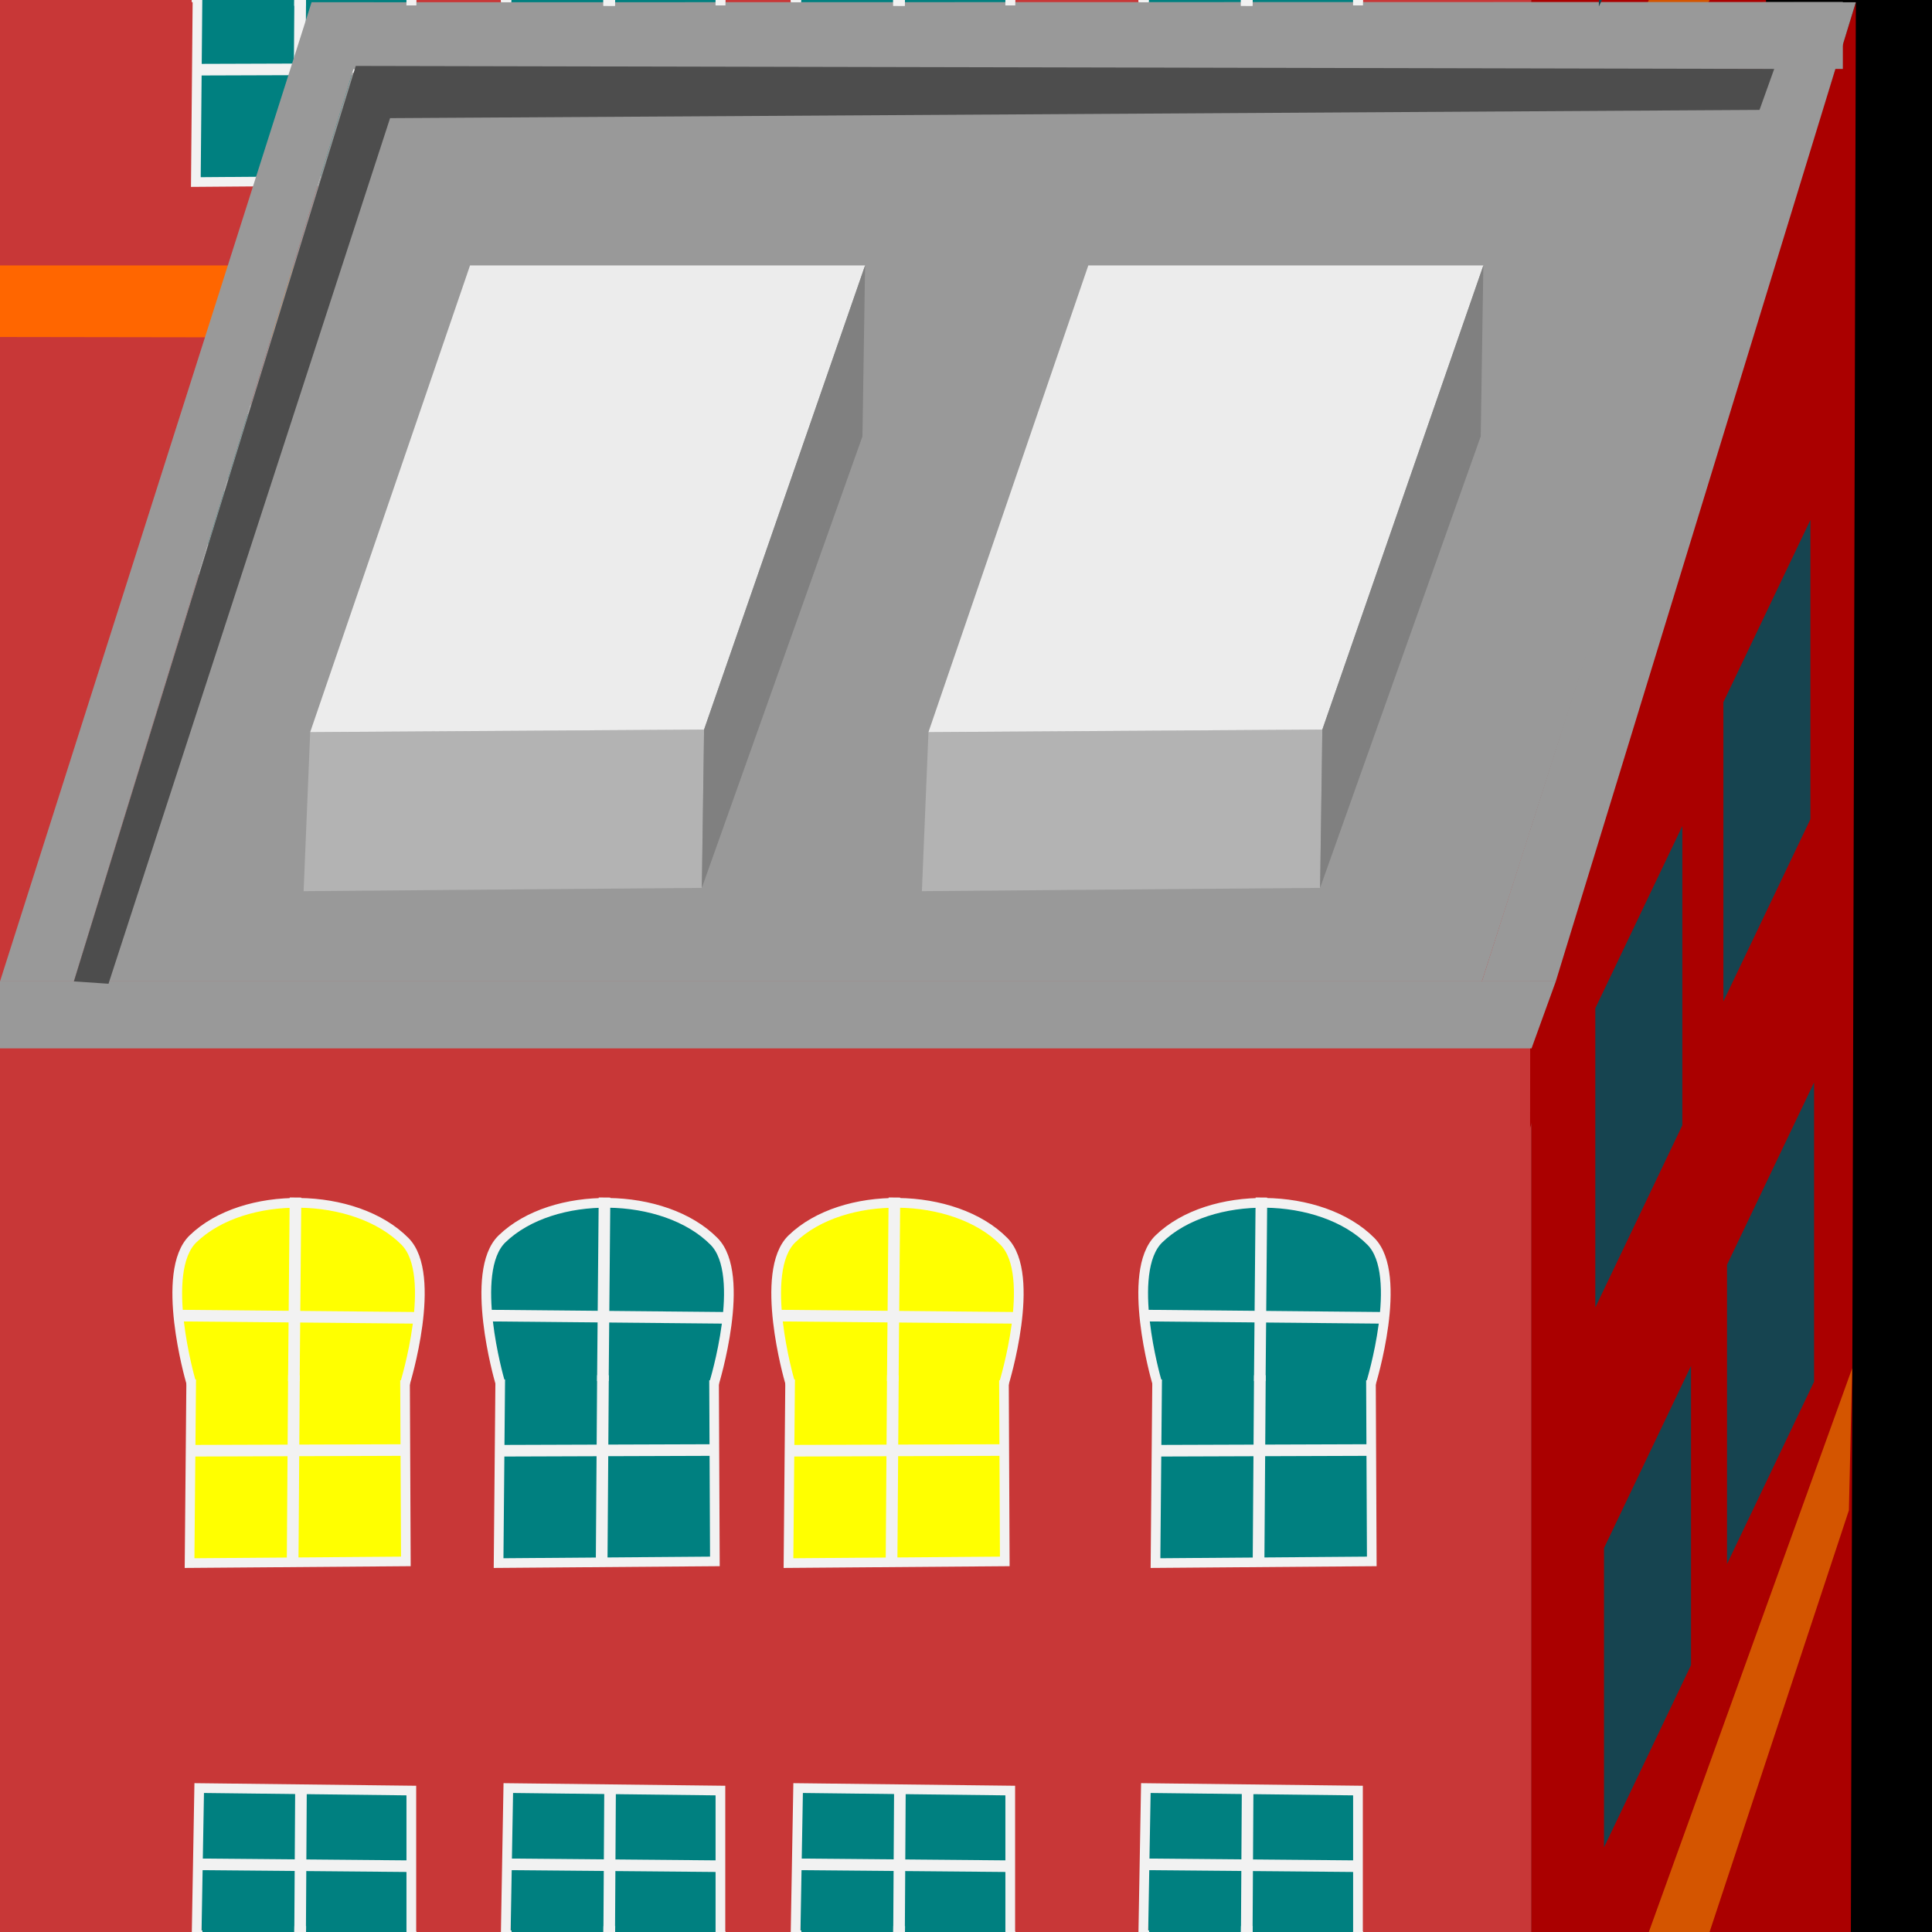 <?xml version="1.0" encoding="UTF-8" standalone="no"?>
<!-- Created with Inkscape (http://www.inkscape.org/) -->

<svg
   width="100"
   height="100"
   viewBox="0 0 26.458 26.458"
   version="1.1"
   id="svg1"
   inkscape:version="1.4 (86a8ad7, 2024-10-11)"
   sodipodi:docname="cittaFitta.svg"
   xmlns:inkscape="http://www.inkscape.org/namespaces/inkscape"
   xmlns:sodipodi="http://sodipodi.sourceforge.net/DTD/sodipodi-0.dtd"
   xmlns:xlink="http://www.w3.org/1999/xlink"
   xmlns="http://www.w3.org/2000/svg"
   xmlns:svg="http://www.w3.org/2000/svg">
  <sodipodi:namedview
     id="namedview1"
     pagecolor="#505050"
     bordercolor="#ffffff"
     borderopacity="1"
     inkscape:showpageshadow="0"
     inkscape:pageopacity="0"
     inkscape:pagecheckerboard="1"
     inkscape:deskcolor="#505050"
     inkscape:document-units="px"
     showgrid="true"
     inkscape:zoom="1.91"
     inkscape:cx="-30.366492"
     inkscape:cy="6.0209424"
     inkscape:window-width="1920"
     inkscape:window-height="1017"
     inkscape:window-x="-8"
     inkscape:window-y="-8"
     inkscape:window-maximized="1"
     inkscape:current-layer="g157">
    <inkscape:grid
       id="grid3"
       units="px"
       originx="0"
       originy="0"
       spacingx="13.229"
       spacingy="13.229"
       empcolor="#0099e5"
       empopacity="0.302"
       color="#0099e5"
       opacity="0.149"
       empspacing="5"
       enabled="true"
       visible="true" />
  </sodipodi:namedview>
  <defs
     id="defs1" />
  <g
     inkscape:label="Livello2"
     inkscape:groupmode="layer"
     id="layer1"
     style="display:inline">
    <rect
       style="fill:#000000;stroke-width:0.107;stroke-linecap:square"
       id="rect1"
       width="26.458"
       height="26.458"
       x="0"
       y="0" />
    <path
       id="rect2"
       style="fill:#c83737;stroke-width:0.107;stroke-linecap:square"
       d="M 0,14.357 H 20.974 V 26.458 H 0 Z"
       sodipodi:nodetypes="ccccc" />
    <path
       style="fill:#aa0000;stroke:none;stroke-width:1.323;stroke-linecap:square;stroke-dasharray:none"
       d="m 25.415,0.031 -0.068,26.427 -4.374,1.3e-5 4e-6,-12.101 z"
       id="path4"
       sodipodi:nodetypes="ccccc" />
    <path
       style="fill:#c83737;fill-opacity:1;stroke:none;stroke-width:1.323;stroke-linecap:square;stroke-dasharray:none"
       d="M 20.954,15.446 0,15.378 V 0 l 20.974,1.83e-5 z"
       id="path8"
       sodipodi:nodetypes="ccccc" />
    <path
       style="fill:#aa0000;fill-opacity:1;stroke:none;stroke-width:1.323;stroke-linecap:square;stroke-dasharray:none"
       d="M 24.185,0 24.119,5.21 20.954,15.446 20.974,1.83e-5 Z"
       id="path6"
       sodipodi:nodetypes="ccccc" />
    <g
       id="g9-7"
       style="display:inline"
       transform="translate(0.085,-6.805)">
      <g
         id="g2"
         transform="translate(0,-12.083)">
        <rect
           style="fill:#008080;fill-opacity:1;stroke:none;stroke-width:1.384;stroke-linecap:square;stroke-dasharray:none"
           id="rect9-1"
           width="2.828"
           height="1.96"
           x="2.761"
           y="24.498" />
        <path
           style="fill:#008080;fill-opacity:1;stroke:#f2f2f2;stroke-width:0.159;stroke-linecap:square;stroke-dasharray:none"
           d="m 4.11,26.458 v 0 l 0.011,-1.831"
           id="path11-3"
           sodipodi:nodetypes="ccc" />
        <path
           style="fill:#008080;fill-opacity:1;stroke:#f2f2f2;stroke-width:0.159;stroke-linecap:square;stroke-dasharray:none"
           d="m 2.802,25.532 2.722,0.024"
           id="path12-2"
           sodipodi:nodetypes="cc" />
        <path
           style="fill:none;fill-opacity:1;stroke:#f2f2f2;stroke-width:0.133;stroke-linecap:square;stroke-dasharray:none"
           d="m 2.694,26.42 0.034,-1.933 2.905,0.034 v 1.944"
           id="path13-2" />
      </g>
      <g
         id="g1"
         transform="translate(0,14.35)">
        <rect
           style="fill:#008080;fill-opacity:1;stroke:none;stroke-width:1.366;stroke-linecap:square;stroke-dasharray:none"
           id="rect8-6"
           width="2.861"
           height="2.446"
           x="2.727"
           y="8.1650002e-09" />
        <path
           style="fill:#008080;fill-opacity:1;stroke:#f2f2f2;stroke-width:0.16;stroke-linecap:square;stroke-dasharray:none"
           d="M 4.111,4.2183596e-4 4.094,2.402"
           id="path9-4"
           sodipodi:nodetypes="cc" />
        <path
           style="fill:#008080;fill-opacity:1;stroke:#f2f2f2;stroke-width:0.159;stroke-linecap:square;stroke-dasharray:none"
           d="m 2.804,0.954 2.705,-0.009"
           id="path10-2"
           sodipodi:nodetypes="cc" />
        <path
           style="display:inline;fill:none;fill-opacity:1;stroke:#f2f2f2;stroke-width:0.132;stroke-linecap:square;stroke-dasharray:none"
           d="M 2.704,0.044 2.682,2.493 5.644,2.47 5.633,0.056"
           id="path14-1" />
      </g>
    </g>
    <use
       x="0"
       y="0"
       xlink:href="#g9-7"
       id="use6"
       transform="translate(3.969)" />
    <use
       x="0"
       y="0"
       xlink:href="#use6"
       id="use7"
       transform="translate(3.969)" />
    <use
       x="0"
       y="0"
       xlink:href="#use7"
       id="use8"
       transform="translate(5.027)" />
    <g
       id="g9"
       style="display:inline">
      <rect
         style="fill:#008080;fill-opacity:1;stroke:none;stroke-width:1.366;stroke-linecap:square;stroke-dasharray:none"
         id="rect8"
         width="2.861"
         height="2.446"
         x="2.727"
         y="8.1650002e-09" />
      <rect
         style="fill:#008080;fill-opacity:1;stroke:none;stroke-width:1.384;stroke-linecap:square;stroke-dasharray:none"
         id="rect9"
         width="2.828"
         height="1.96"
         x="2.761"
         y="24.498" />
      <path
         style="fill:#008080;fill-opacity:1;stroke:#f2f2f2;stroke-width:0.16;stroke-linecap:square;stroke-dasharray:none"
         d="M 4.111,4.2183596e-4 4.094,2.402"
         id="path9"
         sodipodi:nodetypes="cc" />
      <path
         style="fill:#008080;fill-opacity:1;stroke:#f2f2f2;stroke-width:0.159;stroke-linecap:square;stroke-dasharray:none"
         d="m 2.804,0.954 2.705,-0.009"
         id="path10"
         sodipodi:nodetypes="cc" />
      <path
         style="fill:#008080;fill-opacity:1;stroke:#f2f2f2;stroke-width:0.159;stroke-linecap:square;stroke-dasharray:none"
         d="m 4.11,26.458 v 0 l 0.011,-1.831"
         id="path11"
         sodipodi:nodetypes="ccc" />
      <path
         style="fill:#008080;fill-opacity:1;stroke:#f2f2f2;stroke-width:0.159;stroke-linecap:square;stroke-dasharray:none"
         d="m 2.802,25.532 2.722,0.024"
         id="path12"
         sodipodi:nodetypes="cc" />
      <path
         style="fill:none;fill-opacity:1;stroke:#f2f2f2;stroke-width:0.133;stroke-linecap:square;stroke-dasharray:none"
         d="m 2.694,26.42 0.034,-1.933 2.905,0.034 v 1.944"
         id="path13" />
      <path
         style="display:inline;fill:none;fill-opacity:1;stroke:#f2f2f2;stroke-width:0.132;stroke-linecap:square;stroke-dasharray:none"
         d="M 2.704,0.044 2.682,2.493 5.644,2.47 5.633,0.056"
         id="path14" />
    </g>
    <path
       style="fill:#d45500;stroke:none;stroke-width:0.947;stroke-linecap:square;stroke-dasharray:none"
       d="M 20.99,3.635 22.58,9.15e-6 23.413,0 20.968,4.647 Z"
       id="path16"
       sodipodi:nodetypes="ccccc" />
    <path
       style="fill:#d45500;stroke:none;stroke-width:0.947;stroke-linecap:square;stroke-dasharray:none"
       d="m 22.58,26.458 2.785,-7.72 -0.045,1.945 -1.908,5.775 z"
       id="path16-1"
       sodipodi:nodetypes="ccccc" />
    <path
       style="fill:#ff6600;stroke:none;stroke-width:0.947;stroke-linecap:square"
       d="M 20.99,3.635 H 0 v 0.98 l 20.968,0.032 z"
       id="path2"
       sodipodi:nodetypes="ccccc" />
    <use
       x="0"
       y="0"
       xlink:href="#g9"
       id="use3"
       transform="translate(4.233)" />
    <use
       x="0"
       y="0"
       xlink:href="#use3"
       id="use4"
       transform="translate(3.969)" />
    <use
       x="0"
       y="0"
       xlink:href="#use4"
       id="use5"
       transform="translate(4.762)" />
    <g
       id="g8"
       style="display:inline;stroke:none;stroke-width:1;stroke-dasharray:none"
       transform="translate(0,-8.308)">
      <path
         id="rect3"
         style="fill:#999999;stroke:none;stroke-width:1;stroke-linecap:square;stroke-dasharray:none"
         d="m 0,21.748 h 21.306 l -0.332,0.917 H 0 Z"
         sodipodi:nodetypes="ccccc" />
      <path
         id="rect3-8"
         style="fill:#999999;stroke:none;stroke-width:1;stroke-linecap:square;stroke-dasharray:none"
         d="m 4.267,8.339 20.97,-0.004 v 0.917 l -20.97,0.004 z"
         sodipodi:nodetypes="ccccc" />
      <path
         style="fill:#999999;stroke:none;stroke-width:1;stroke-linecap:square;stroke-dasharray:none"
         d="M 4.267,8.339 0,21.748 H 1.012 L 5.121,8.339 Z"
         id="path3"
         sodipodi:nodetypes="ccccc" />
      <path
         style="fill:#999999;stroke:none;stroke-width:1;stroke-linecap:square;stroke-dasharray:none"
         d="M 24.562,8.339 20.294,21.748 h 1.012 L 25.415,8.339 Z"
         id="path3-5"
         sodipodi:nodetypes="ccccc" />
      <path
         style="fill:#999999;fill-opacity:1;stroke:none;stroke-width:1;stroke-linecap:square;stroke-dasharray:none"
         d="M 4.825,9.306 24.297,9.252 20.294,21.748 H 1.012 Z"
         id="path7"
         sodipodi:nodetypes="ccccc" />
      <path
         style="display:inline;fill:#4d4d4d;stroke:none;stroke-width:0.947;stroke-linecap:square"
         d="m 1.012,21.748 v 0 L 4.872,9.211 24.297,9.252 24.096,9.813 5.342,9.926 1.486,21.78 Z"
         id="path1"
         sodipodi:nodetypes="cccccccc" />
    </g>
    <g
       id="g9-7-1"
       style="display:inline"
       transform="translate(-0.086,4.563)">
      <g
         id="g2-7"
         transform="translate(0,-12.083)">
        <path
           id="rect9-1-1"
           style="fill:#008080;stroke-width:1.384;stroke-linecap:square"
           d="m 2.761,24.498 c 0.666,-0.666 2.161,-0.666 2.828,0 0.462,0.462 0,1.96 0,1.96 H 2.761 c 0,0 -0.462,-1.498 0,-1.96 z"
           sodipodi:nodetypes="ssccs" />
        <path
           style="fill:#008080;fill-opacity:1;stroke:#f2f2f2;stroke-width:0.159;stroke-linecap:square;stroke-dasharray:none"
           d="m 4.11,26.458 v 0 l 0.022,-2.459"
           id="path11-3-1"
           sodipodi:nodetypes="ccc" />
        <path
           style="fill:#008080;fill-opacity:1;stroke:#f2f2f2;stroke-width:0.159;stroke-linecap:square;stroke-dasharray:none"
           d="m 2.574,25.537 3.198,0.03"
           id="path12-2-5"
           sodipodi:nodetypes="cc" />
        <path
           style="fill:none;fill-opacity:1;stroke:#f2f2f2;stroke-width:0.133;stroke-linecap:square;stroke-dasharray:none"
           d="m 2.694,26.42 c 0,0 -0.428,-1.484 0.034,-1.933 0.695,-0.675 2.224,-0.655 2.905,0.034 0.456,0.461 0,1.944 0,1.944"
           id="path13-2-2"
           sodipodi:nodetypes="cssc" />
      </g>
      <g
         id="g3"
         transform="translate(0,14.35)">
        <rect
           style="fill:#008080;fill-opacity:1;stroke:none;stroke-width:1.366;stroke-linecap:square;stroke-dasharray:none"
           id="rect8-6-7"
           width="2.861"
           height="2.446"
           x="2.727"
           y="8.1650002e-09" />
        <path
           style="fill:#008080;fill-opacity:1;stroke:#f2f2f2;stroke-width:0.16;stroke-linecap:square;stroke-dasharray:none"
           d="M 4.111,4.2183596e-4 4.094,2.402"
           id="path9-4-6"
           sodipodi:nodetypes="cc" />
        <path
           style="fill:#008080;fill-opacity:1;stroke:#f2f2f2;stroke-width:0.159;stroke-linecap:square;stroke-dasharray:none"
           d="m 2.804,0.954 2.705,-0.009"
           id="path10-2-1"
           sodipodi:nodetypes="cc" />
        <path
           style="display:inline;fill:none;fill-opacity:1;stroke:#f2f2f2;stroke-width:0.132;stroke-linecap:square;stroke-dasharray:none"
           d="M 2.704,0.044 2.682,2.493 5.644,2.47 5.633,0.056"
           id="path14-1-4" />
      </g>
    </g>
    <use
       x="0"
       y="0"
       xlink:href="#g9-7-1"
       id="use45"
       transform="translate(4.233)" />
    <use
       x="0"
       y="0"
       xlink:href="#use45"
       id="use46"
       transform="translate(4.233)" />
    <use
       x="0"
       y="0"
       xlink:href="#use46"
       id="use47"
       transform="translate(4.762)" />
    <g
       id="g49">
      <path
         style="fill:#b3b3b3;stroke:none;stroke-width:0.947;stroke-linecap:square"
         d="m 4.248,10.026 5.394,-0.036 -0.03,2.169 -5.454,0.045 z"
         id="path47" />
      <path
         style="fill:#ececec;stroke:none;stroke-width:0.947;stroke-linecap:square"
         d="M 4.248,10.026 6.437,3.635 H 11.847 L 9.642,9.991 Z"
         id="path48" />
      <path
         style="fill:#808080;stroke:none;stroke-width:0.947;stroke-linecap:square"
         d="m 9.611,12.16 2.2,-6.184 0.036,-2.34 -2.205,6.355 z"
         id="path49"
         sodipodi:nodetypes="ccccc" />
    </g>
    <use
       x="0"
       y="0"
       xlink:href="#g49"
       id="use49"
       transform="translate(8.467)" />
    <path
       style="display:inline;fill:#164450;fill-opacity:1;stroke:none;stroke-width:0.259;stroke-linecap:square"
       d="m 21.792,14.742 v 4.098 l 1.192,-2.496 v -4.098 z"
       id="path5-2-8" />
    <path
       style="display:inline;fill:#164450;fill-opacity:1;stroke:none;stroke-width:0.259;stroke-linecap:square"
       d="m 22.133,20.84 v 4.098 l 1.192,-2.496 v -4.098 z"
       id="path5-9" />
    <path
       style="display:inline;fill:#164450;fill-opacity:1;stroke:none;stroke-width:0.259;stroke-linecap:square"
       d="m 23.818,16.182 v 4.098 l 1.192,-2.496 v -4.098 z"
       id="path5-8-2" />
    <path
       style="display:inline;fill:#164450;fill-opacity:1;stroke:none;stroke-width:0.259;stroke-linecap:square"
       d="m 23.598,9.313 v 4.098 l 1.192,-2.496 V 6.817 Z"
       id="path5-8-7-7" />
  </g>
  <g
     inkscape:label="Livello1"
     inkscape:groupmode="layer"
     id="g44"
     style="display:inline">
    <rect
       style="fill:#000000;stroke-width:0.107;stroke-linecap:square"
       id="rect10"
       width="26.458"
       height="26.458"
       x="0"
       y="0" />
    <path
       id="path15"
       style="fill:#c83737;stroke-width:0.107;stroke-linecap:square"
       d="m 0,22.665 h 20.974 v 3.793 H 0 Z"
       sodipodi:nodetypes="ccccc" />
    <path
       style="fill:#aa0000;stroke:none;stroke-width:1.323;stroke-linecap:square;stroke-dasharray:none"
       d="m 25.237,8.335 0.11,18.123 -4.374,1.3e-5 4e-6,-3.793 z"
       id="path17"
       sodipodi:nodetypes="ccccc" />
    <path
       style="fill:#c83737;fill-opacity:1;stroke:none;stroke-width:1.323;stroke-linecap:square;stroke-dasharray:none"
       d="M 20.954,15.446 0,15.378 V 0 l 20.974,1.83e-5 z"
       id="path18"
       sodipodi:nodetypes="ccccc" />
    <path
       style="fill:#aa0000;fill-opacity:1;stroke:none;stroke-width:1.323;stroke-linecap:square;stroke-dasharray:none"
       d="M 25.348,5e-6 25.32,5.146 20.954,15.446 20.974,1.83e-5 Z"
       id="path19"
       sodipodi:nodetypes="ccccc" />
    <g
       id="g26"
       style="display:inline"
       transform="translate(0.085,-6.805)">
      <g
         id="g22"
         transform="translate(0,-12.083)">
        <rect
           style="fill:#008080;fill-opacity:1;stroke:none;stroke-width:1.384;stroke-linecap:square;stroke-dasharray:none"
           id="rect19"
           width="2.828"
           height="1.96"
           x="2.761"
           y="24.498" />
        <path
           style="fill:#008080;fill-opacity:1;stroke:#f2f2f2;stroke-width:0.159;stroke-linecap:square;stroke-dasharray:none"
           d="m 4.11,26.458 v 0 l 0.011,-1.831"
           id="path20"
           sodipodi:nodetypes="ccc" />
        <path
           style="fill:#008080;fill-opacity:1;stroke:#f2f2f2;stroke-width:0.159;stroke-linecap:square;stroke-dasharray:none"
           d="m 2.802,25.532 2.722,0.024"
           id="path21"
           sodipodi:nodetypes="cc" />
        <path
           style="fill:none;fill-opacity:1;stroke:#f2f2f2;stroke-width:0.133;stroke-linecap:square;stroke-dasharray:none"
           d="m 2.694,26.42 0.034,-1.933 2.905,0.034 v 1.944"
           id="path22" />
      </g>
      <g
         id="g25"
         transform="translate(0,14.35)">
        <rect
           style="fill:#008080;fill-opacity:1;stroke:none;stroke-width:1.366;stroke-linecap:square;stroke-dasharray:none"
           id="rect22"
           width="2.861"
           height="2.446"
           x="2.727"
           y="8.1650002e-09" />
        <path
           style="fill:#008080;fill-opacity:1;stroke:#f2f2f2;stroke-width:0.16;stroke-linecap:square;stroke-dasharray:none"
           d="M 4.111,4.2183596e-4 4.094,2.402"
           id="path23"
           sodipodi:nodetypes="cc" />
        <path
           style="fill:#008080;fill-opacity:1;stroke:#f2f2f2;stroke-width:0.159;stroke-linecap:square;stroke-dasharray:none"
           d="m 2.804,0.954 2.705,-0.009"
           id="path24"
           sodipodi:nodetypes="cc" />
        <path
           style="display:inline;fill:none;fill-opacity:1;stroke:#f2f2f2;stroke-width:0.132;stroke-linecap:square;stroke-dasharray:none"
           d="M 2.704,0.044 2.682,2.493 5.644,2.47 5.633,0.056"
           id="path25" />
      </g>
    </g>
    <use
       x="0"
       y="0"
       xlink:href="#g9-7"
       id="use26"
       transform="translate(3.969)" />
    <use
       x="0"
       y="0"
       xlink:href="#use6"
       id="use27"
       transform="translate(3.969)" />
    <path
       style="display:inline;fill:#164450;fill-opacity:1;stroke:none;stroke-width:0.259;stroke-linecap:square"
       d="M 21.778,6.259 V 10.356 L 22.97,7.86 V 3.763 Z"
       id="path5-2" />
    <use
       x="0"
       y="0"
       xlink:href="#use7"
       id="use28"
       transform="translate(5.027)" />
    <g
       id="g33"
       style="display:inline;stroke:none;stroke-width:1;stroke-dasharray:none">
      <path
         id="path28"
         style="fill:#999999;stroke:none;stroke-width:1;stroke-linecap:square;stroke-dasharray:none"
         d="m 0,21.748 h 21.306 l -0.332,0.917 H 0 Z"
         sodipodi:nodetypes="ccccc" />
      <path
         id="path29"
         style="fill:#999999;stroke:none;stroke-width:1;stroke-linecap:square;stroke-dasharray:none"
         d="m 4.267,8.339 20.97,-0.004 v 0.917 l -20.97,0.004 z"
         sodipodi:nodetypes="ccccc" />
      <path
         style="fill:#999999;stroke:none;stroke-width:1;stroke-linecap:square;stroke-dasharray:none"
         d="M 4.267,8.339 0,21.748 H 1.012 L 5.121,8.339 Z"
         id="path30"
         sodipodi:nodetypes="ccccc" />
      <path
         style="fill:#999999;stroke:none;stroke-width:1;stroke-linecap:square;stroke-dasharray:none"
         d="M 24.562,8.339 20.294,21.748 h 1.012 L 25.415,8.339 Z"
         id="path31"
         sodipodi:nodetypes="ccccc" />
      <path
         style="fill:#676c53;fill-opacity:1;stroke:none;stroke-width:1;stroke-linecap:square;stroke-dasharray:none"
         d="M 4.825,9.306 24.297,9.252 20.294,21.748 H 1.012 Z"
         id="path32"
         sodipodi:nodetypes="ccccc" />
      <path
         style="display:inline;fill:#4d4d4d;stroke:none;stroke-width:0.947;stroke-linecap:square"
         d="m 1.012,21.748 v 0 L 4.872,9.211 24.297,9.252 24.096,9.813 5.342,9.926 1.486,21.78 Z"
         id="path33"
         sodipodi:nodetypes="cccccccc" />
    </g>
    <g
       id="g39"
       style="display:inline">
      <rect
         style="fill:#008080;fill-opacity:1;stroke:none;stroke-width:1.366;stroke-linecap:square;stroke-dasharray:none"
         id="rect33"
         width="2.861"
         height="2.446"
         x="2.727"
         y="8.1650002e-09" />
      <rect
         style="fill:#008080;fill-opacity:1;stroke:none;stroke-width:1.384;stroke-linecap:square;stroke-dasharray:none"
         id="rect34"
         width="2.828"
         height="1.96"
         x="2.761"
         y="24.498" />
      <path
         style="fill:#008080;fill-opacity:1;stroke:#f2f2f2;stroke-width:0.16;stroke-linecap:square;stroke-dasharray:none"
         d="M 4.111,4.2183596e-4 4.094,2.402"
         id="path34"
         sodipodi:nodetypes="cc" />
      <path
         style="fill:#008080;fill-opacity:1;stroke:#f2f2f2;stroke-width:0.159;stroke-linecap:square;stroke-dasharray:none"
         d="m 2.804,0.954 2.705,-0.009"
         id="path35"
         sodipodi:nodetypes="cc" />
      <path
         style="fill:#008080;fill-opacity:1;stroke:#f2f2f2;stroke-width:0.159;stroke-linecap:square;stroke-dasharray:none"
         d="m 4.11,26.458 v 0 l 0.011,-1.831"
         id="path36"
         sodipodi:nodetypes="ccc" />
      <path
         style="fill:#008080;fill-opacity:1;stroke:#f2f2f2;stroke-width:0.159;stroke-linecap:square;stroke-dasharray:none"
         d="m 2.802,25.532 2.722,0.024"
         id="path37"
         sodipodi:nodetypes="cc" />
      <path
         style="fill:none;fill-opacity:1;stroke:#f2f2f2;stroke-width:0.133;stroke-linecap:square;stroke-dasharray:none"
         d="m 2.694,26.42 0.034,-1.933 2.905,0.034 v 1.944"
         id="path38" />
      <path
         style="display:inline;fill:none;fill-opacity:1;stroke:#f2f2f2;stroke-width:0.132;stroke-linecap:square;stroke-dasharray:none"
         d="M 2.704,0.044 2.682,2.493 5.644,2.47 5.633,0.056"
         id="path39" />
    </g>
    <path
       style="fill:#d45500;stroke:none;stroke-width:0.947;stroke-linecap:square;stroke-dasharray:none"
       d="M 20.99,3.635 22.58,9.15e-6 23.413,0 20.968,4.647 Z"
       id="path40"
       sodipodi:nodetypes="ccccc" />
    <path
       style="fill:#d45500;stroke:none;stroke-width:0.947;stroke-linecap:square;stroke-dasharray:none"
       d="m 22.58,26.458 2.722,-7.56 0.012,1.915 -1.901,5.644 z"
       id="path41"
       sodipodi:nodetypes="ccccc" />
    <path
       style="fill:#ff6600;stroke:none;stroke-width:0.947;stroke-linecap:square"
       d="M 20.99,3.635 H 0 v 0.98 l 20.968,0.032 z"
       id="path42"
       sodipodi:nodetypes="ccccc" />
    <use
       x="0"
       y="0"
       xlink:href="#g9"
       id="use42"
       transform="translate(4.233)" />
    <use
       x="0"
       y="0"
       xlink:href="#use3"
       id="use43"
       transform="translate(3.969)" />
    <use
       x="0"
       y="0"
       xlink:href="#use4"
       id="use44"
       transform="translate(4.762)" />
    <path
       style="fill:#164450;fill-opacity:1;stroke:none;stroke-width:0.259;stroke-linecap:square"
       d="m 21.896,22.448 v 4.098 l 1.192,-2.496 V 19.952 Z"
       id="path5" />
    <path
       style="display:inline;fill:#164450;fill-opacity:1;stroke:none;stroke-width:0.259;stroke-linecap:square"
       d="m 23.651,17.043 v 4.098 l 1.192,-2.496 v -4.098 z"
       id="path5-8" />
    <path
       style="display:inline;fill:#164450;fill-opacity:1;stroke:none;stroke-width:0.259;stroke-linecap:square"
       d="m 23.463,2.828 v 4.098 l 1.192,-2.496 v -4.098 z"
       id="path5-8-7" />
  </g>
  <g
     inkscape:label="Livello3"
     inkscape:groupmode="layer"
     id="g113"
     style="display:inline">
    <rect
       style="fill:#000000;stroke-width:0.107;stroke-linecap:square"
       id="rect72"
       width="26.458"
       height="26.458"
       x="0"
       y="0" />
    <path
       id="path72"
       style="fill:#c83737;stroke-width:0.107;stroke-linecap:square"
       d="M 0.027,17.482 H 21.001 l -0.027,8.976 H 0 Z"
       sodipodi:nodetypes="ccccc" />
    <path
       style="fill:#aa0000;stroke:none;stroke-width:1.323;stroke-linecap:square;stroke-dasharray:none"
       d="m 25.388,10.834 -0.04,15.624 -4.374,1.3e-5 0.027,-8.976 2.136,-7.186 z"
       id="path73"
       sodipodi:nodetypes="cccccc" />
    <path
       style="fill:#c83737;fill-opacity:1;stroke:none;stroke-width:1.323;stroke-linecap:square;stroke-dasharray:none"
       d="M 23.222,10.319 2.074,10.777 2.223,7.718 23.078,7.194 Z"
       id="path74"
       sodipodi:nodetypes="ccccc" />
    <path
       style="fill:#aa0000;fill-opacity:1;stroke:none;stroke-width:1.323;stroke-linecap:square;stroke-dasharray:none"
       d="m 25.348,5e-6 0.04,10.834 -2.344,-0.06 0.034,-3.58 L 22.996,8.5e-6 Z"
       id="path75"
       sodipodi:nodetypes="cccccc" />
    <g
       id="g82"
       style="display:none"
       transform="translate(0.085,-6.805)">
      <g
         id="g78"
         transform="translate(0,-12.083)">
        <rect
           style="fill:#008080;fill-opacity:1;stroke:none;stroke-width:1.384;stroke-linecap:square;stroke-dasharray:none"
           id="rect75"
           width="2.828"
           height="1.96"
           x="2.761"
           y="24.498" />
        <path
           style="fill:#008080;fill-opacity:1;stroke:#f2f2f2;stroke-width:0.159;stroke-linecap:square;stroke-dasharray:none"
           d="m 4.11,26.458 v 0 l 0.011,-1.831"
           id="path76"
           sodipodi:nodetypes="ccc" />
        <path
           style="fill:#008080;fill-opacity:1;stroke:#f2f2f2;stroke-width:0.159;stroke-linecap:square;stroke-dasharray:none"
           d="m 2.802,25.532 2.722,0.024"
           id="path77"
           sodipodi:nodetypes="cc" />
        <path
           style="fill:none;fill-opacity:1;stroke:#f2f2f2;stroke-width:0.133;stroke-linecap:square;stroke-dasharray:none"
           d="m 2.694,26.42 0.034,-1.933 2.905,0.034 v 1.944"
           id="path78" />
      </g>
      <g
         id="g81"
         transform="translate(0,14.35)">
        <rect
           style="fill:#008080;fill-opacity:1;stroke:none;stroke-width:1.366;stroke-linecap:square;stroke-dasharray:none"
           id="rect78"
           width="2.861"
           height="2.446"
           x="2.727"
           y="8.1650002e-09" />
        <path
           style="fill:#008080;fill-opacity:1;stroke:#f2f2f2;stroke-width:0.16;stroke-linecap:square;stroke-dasharray:none"
           d="M 4.111,4.2183596e-4 4.094,2.402"
           id="path79"
           sodipodi:nodetypes="cc" />
        <path
           style="fill:#008080;fill-opacity:1;stroke:#f2f2f2;stroke-width:0.159;stroke-linecap:square;stroke-dasharray:none"
           d="m 2.804,0.954 2.705,-0.009"
           id="path80"
           sodipodi:nodetypes="cc" />
        <path
           style="display:inline;fill:none;fill-opacity:1;stroke:#f2f2f2;stroke-width:0.132;stroke-linecap:square;stroke-dasharray:none"
           d="M 2.704,0.044 2.682,2.493 5.644,2.47 5.633,0.056"
           id="path81" />
      </g>
    </g>
    <use
       x="0"
       y="0"
       xlink:href="#g9-7"
       id="use82"
       transform="translate(3.969)"
       style="display:none" />
    <use
       x="0"
       y="0"
       xlink:href="#use6"
       id="use83"
       transform="translate(3.969)"
       style="display:none" />
    <path
       id="rect115"
       style="fill:#c83737;stroke-width:0.947;stroke-linecap:square"
       d="M 0,0 H 20.967 L 21.14,13.899 H 0 Z"
       sodipodi:nodetypes="ccccc" />
    <use
       x="0"
       y="0"
       xlink:href="#use7"
       id="use84"
       transform="translate(5.027)"
       style="display:none" />
    <g
       id="g90"
       style="display:inline">
      <rect
         style="fill:#008080;fill-opacity:1;stroke:none;stroke-width:1.366;stroke-linecap:square;stroke-dasharray:none"
         id="rect84"
         width="2.861"
         height="2.446"
         x="2.727"
         y="8.1650002e-09" />
      <rect
         style="fill:#008080;fill-opacity:1;stroke:none;stroke-width:1.384;stroke-linecap:square;stroke-dasharray:none"
         id="rect85"
         width="2.828"
         height="1.96"
         x="2.761"
         y="24.498" />
      <path
         style="fill:#008080;fill-opacity:1;stroke:#f2f2f2;stroke-width:0.16;stroke-linecap:square;stroke-dasharray:none"
         d="M 4.111,4.2183596e-4 4.094,2.402"
         id="path85"
         sodipodi:nodetypes="cc" />
      <path
         style="fill:#008080;fill-opacity:1;stroke:#f2f2f2;stroke-width:0.159;stroke-linecap:square;stroke-dasharray:none"
         d="m 2.804,0.954 2.705,-0.009"
         id="path86"
         sodipodi:nodetypes="cc" />
      <path
         style="fill:#008080;fill-opacity:1;stroke:#f2f2f2;stroke-width:0.159;stroke-linecap:square;stroke-dasharray:none"
         d="m 4.11,26.458 v 0 l 0.011,-1.831"
         id="path87"
         sodipodi:nodetypes="ccc" />
      <path
         style="fill:#008080;fill-opacity:1;stroke:#f2f2f2;stroke-width:0.159;stroke-linecap:square;stroke-dasharray:none"
         d="m 2.802,25.532 2.722,0.024"
         id="path88"
         sodipodi:nodetypes="cc" />
      <path
         style="fill:none;fill-opacity:1;stroke:#f2f2f2;stroke-width:0.133;stroke-linecap:square;stroke-dasharray:none"
         d="m 2.694,26.42 0.034,-1.933 2.905,0.034 v 1.944"
         id="path89" />
      <path
         style="display:inline;fill:none;fill-opacity:1;stroke:#f2f2f2;stroke-width:0.132;stroke-linecap:square;stroke-dasharray:none"
         d="M 2.704,0.044 2.682,2.493 5.644,2.47 5.633,0.056"
         id="path90" />
    </g>
    <path
       style="fill:#d45500;stroke:none;stroke-width:0.947;stroke-linecap:square;stroke-dasharray:none"
       d="M 20.99,3.635 22.58,9.15e-6 23.413,0 20.968,4.647 Z"
       id="path91"
       sodipodi:nodetypes="ccccc" />
    <path
       style="fill:#d45500;stroke:none;stroke-width:0.947;stroke-linecap:square;stroke-dasharray:none"
       d="m 22.58,26.458 2.785,-7.72 -0.045,1.945 -1.908,5.775 z"
       id="path92"
       sodipodi:nodetypes="ccccc" />
    <path
       style="fill:#ff6600;stroke:none;stroke-width:0.947;stroke-linecap:square"
       d="M 20.99,3.635 H 0 v 0.98 l 20.968,0.032 z"
       id="path93"
       sodipodi:nodetypes="ccccc" />
    <use
       x="0"
       y="0"
       xlink:href="#g9"
       id="use93"
       transform="translate(4.233)" />
    <use
       x="0"
       y="0"
       xlink:href="#use3"
       id="use94"
       transform="translate(3.969)" />
    <use
       x="0"
       y="0"
       xlink:href="#use4"
       id="use95"
       transform="translate(4.762)" />
    <g
       id="g100"
       style="display:inline;stroke:none;stroke-width:1;stroke-dasharray:none"
       transform="matrix(1.106,0,0,1,-2.577,-8.308)">
      <path
         id="path95"
         style="fill:#999999;stroke:none;stroke-width:1;stroke-linecap:square;stroke-dasharray:none"
         d="M 4.385,15.103 23.526,14.585 23.195,15.502 4.34,16.026 Z"
         sodipodi:nodetypes="ccccc" />
      <path
         id="path96"
         style="fill:#999999;stroke:none;stroke-width:1;stroke-linecap:square;stroke-dasharray:none"
         d="m 6.574,8.339 18.663,-0.004 v 0.917 L 6.432,9.773 Z"
         sodipodi:nodetypes="ccccc" />
      <path
         style="fill:#999999;stroke:none;stroke-width:1;stroke-linecap:square;stroke-dasharray:none"
         d="M 6.432,8.856 4.385,15.103 H 5.396 L 7.285,8.856 Z"
         id="path97"
         sodipodi:nodetypes="ccccc" />
      <path
         style="fill:#999999;stroke:none;stroke-width:1;stroke-linecap:square;stroke-dasharray:none"
         d="m 24.562,8.339 -2.047,6.246 h 1.012 l 1.889,-6.246 z"
         id="path98"
         sodipodi:nodetypes="ccccc" />
      <path
         style="fill:#999999;fill-opacity:1;stroke:none;stroke-width:1;stroke-linecap:square;stroke-dasharray:none"
         d="M 7.238,8.951 24.297,9.252 23.195,15.502 5.168,15.147 Z"
         id="path99"
         sodipodi:nodetypes="ccccc" />
      <path
         style="display:inline;fill:#4d4d4d;stroke:none;stroke-width:0.947;stroke-linecap:square"
         d="m 5.645,14.23 v 0 L 7.285,8.856 24.297,9.252 24.096,9.813 7.755,9.571 6.12,14.262 Z"
         id="path100"
         sodipodi:nodetypes="cccccccc" />
      <path
         style="display:inline;fill:none;fill-opacity:1;stroke:#f2f2f2;stroke-width:0.132;stroke-linecap:square;stroke-dasharray:none"
         d="M 2.704,0.044 2.682,2.493 5.644,2.47 5.633,0.056"
         id="path107"
         transform="matrix(0.904,0,0,1,2.252,28.808)" />
    </g>
    <g
       id="g100-8"
       style="display:inline;stroke:none;stroke-width:1;stroke-dasharray:none"
       transform="translate(-2.193,1.98)">
      <path
         id="path95-2"
         style="fill:#999999;stroke:none;stroke-width:1;stroke-linecap:square;stroke-dasharray:none"
         d="M 2.221,14.585 H 23.526 L 23.195,15.502 H 2.221 Z"
         sodipodi:nodetypes="ccccc" />
      <path
         id="path96-4"
         style="fill:#999999;stroke:none;stroke-width:1;stroke-linecap:square;stroke-dasharray:none"
         d="m 4.267,8.339 20.97,-0.004 v 0.917 l -20.97,0.004 z"
         sodipodi:nodetypes="ccccc" />
      <path
         style="fill:#999999;stroke:none;stroke-width:1;stroke-linecap:square;stroke-dasharray:none"
         d="M 4.267,8.339 2.221,14.585 H 3.232 L 5.121,8.339 Z"
         id="path97-5"
         sodipodi:nodetypes="ccccc" />
      <path
         style="fill:#999999;stroke:none;stroke-width:1;stroke-linecap:square;stroke-dasharray:none"
         d="m 24.562,8.339 -2.047,6.246 h 1.012 l 1.889,-6.246 z"
         id="path98-5"
         sodipodi:nodetypes="ccccc" />
      <path
         style="fill:#999999;fill-opacity:1;stroke:none;stroke-width:1;stroke-linecap:square;stroke-dasharray:none"
         d="M 4.825,9.306 24.297,9.252 23.195,15.502 H 2.755 Z"
         id="path99-1"
         sodipodi:nodetypes="ccccc" />
      <path
         style="display:inline;fill:#4d4d4d;stroke:none;stroke-width:0.947;stroke-linecap:square"
         d="m 3.232,14.585 v 0 L 4.872,9.211 24.297,9.252 24.096,9.813 5.342,9.926 3.706,14.617 Z"
         id="path100-7"
         sodipodi:nodetypes="cccccccc" />
    </g>
    <g
       id="g108"
       style="display:inline"
       transform="translate(-0.086,6.15)">
      <g
         id="g104"
         transform="translate(0,-12.083)">
        <path
           id="path101"
           style="fill:#008080;stroke-width:1.384;stroke-linecap:square"
           d="m 2.761,24.498 h 2.828 v 1.96 H 2.761 Z"
           sodipodi:nodetypes="ccccc" />
        <path
           style="fill:#008080;fill-opacity:1;stroke:#f2f2f2;stroke-width:0.159;stroke-linecap:square;stroke-dasharray:none"
           d="m 4.11,26.458 v 0 l 0.07,-1.954"
           id="path102"
           sodipodi:nodetypes="ccc" />
        <path
           style="fill:#008080;fill-opacity:1;stroke:#f2f2f2;stroke-width:0.159;stroke-linecap:square;stroke-dasharray:none"
           d="m 2.761,25.478 2.872,0.015"
           id="path103"
           sodipodi:nodetypes="cc" />
        <path
           style="fill:none;fill-opacity:1;stroke:#f2f2f2;stroke-width:0.133;stroke-linecap:square;stroke-dasharray:none"
           d="m 2.694,26.42 0.034,-1.933 2.905,0.034 v 1.944"
           id="path104"
           sodipodi:nodetypes="cccc" />
      </g>
      <g
         id="g107"
         transform="translate(0,14.35)">
        <rect
           style="fill:#ffff00;fill-opacity:1;stroke:none;stroke-width:1.366;stroke-linecap:square;stroke-dasharray:none"
           id="rect104"
           width="2.861"
           height="2.446"
           x="2.727"
           y="8.1650002e-09" />
        <path
           style="fill:#008080;fill-opacity:1;stroke:#f2f2f2;stroke-width:0.16;stroke-linecap:square;stroke-dasharray:none"
           d="M 4.111,4.2183596e-4 4.094,2.402"
           id="path105"
           sodipodi:nodetypes="cc" />
        <path
           style="fill:#008080;fill-opacity:1;stroke:#f2f2f2;stroke-width:0.159;stroke-linecap:square;stroke-dasharray:none"
           d="m 2.804,0.954 2.705,-0.009"
           id="path106"
           sodipodi:nodetypes="cc" />
      </g>
    </g>
    <g
       id="g112"
       style="display:none">
      <path
         style="fill:#b3b3b3;stroke:none;stroke-width:0.947;stroke-linecap:square"
         d="m 4.248,10.026 5.394,-0.036 -0.03,2.169 -5.454,0.045 z"
         id="path110" />
      <path
         style="fill:#ececec;stroke:none;stroke-width:0.947;stroke-linecap:square"
         d="M 4.248,10.026 6.437,3.635 H 11.847 L 9.642,9.991 Z"
         id="path111" />
      <path
         style="fill:#808080;stroke:none;stroke-width:0.947;stroke-linecap:square"
         d="m 9.611,12.16 2.2,-6.184 0.036,-2.34 -2.205,6.355 z"
         id="path112"
         sodipodi:nodetypes="ccccc" />
    </g>
    <use
       x="0"
       y="0"
       xlink:href="#g49"
       id="use112"
       transform="translate(8.467)"
       style="display:none" />
    <use
       x="0"
       y="0"
       xlink:href="#g108"
       id="use113"
       transform="translate(4.233)"
       style="display:inline" />
    <use
       x="0"
       y="0"
       xlink:href="#use113"
       id="use114"
       transform="translate(3.969)"
       style="display:inline" />
    <use
       x="0"
       y="0"
       xlink:href="#use114"
       id="use115"
       transform="translate(4.762)" />
    <path
       style="fill:#c83737;fill-opacity:1;stroke:#a02c2c;stroke-width:0.259;stroke-linecap:square;stroke-dasharray:none"
       d="m 2.223,7.718 v 0 L 2.074,10.319"
       id="path115"
       sodipodi:nodetypes="ccc" />
    <path
       style="display:inline;fill:#164450;fill-opacity:1;stroke:none;stroke-width:0.259;stroke-linecap:square"
       d="m 21.896,22.448 v 4.098 l 1.192,-2.496 V 19.952 Z"
       id="path5-21" />
    <path
       style="display:inline;fill:#164450;fill-opacity:1;stroke:none;stroke-width:0.259;stroke-linecap:square"
       d="m 23.651,17.043 v 4.098 l 1.192,-2.496 v -4.098 z"
       id="path5-8-6" />
    <path
       style="display:inline;fill:#164450;fill-opacity:1;stroke:none;stroke-width:0.259;stroke-linecap:square"
       d="M 23.609,6.844 V 10.942 l 1.192,-2.496 v -4.098 z"
       id="path5-8-7-8" />
  </g>
  <g
     inkscape:label="Livello4"
     inkscape:groupmode="layer"
     id="g157"
     style="display:inline">
    <rect
       style="fill:#000000;stroke-width:0.107;stroke-linecap:square"
       id="rect116"
       width="26.458"
       height="26.458"
       x="0"
       y="0" />
    <path
       id="path116"
       style="fill:#c83737;stroke-width:0.107;stroke-linecap:square"
       d="M 0,14.357 H 20.974 V 26.458 H 0 Z"
       sodipodi:nodetypes="ccccc" />
    <path
       style="fill:#aa0000;stroke:none;stroke-width:1.323;stroke-linecap:square;stroke-dasharray:none"
       d="m 25.415,0.031 -0.068,26.427 -4.374,1.3e-5 4e-6,-12.101 z"
       id="path117"
       sodipodi:nodetypes="ccccc" />
    <path
       style="fill:#c83737;fill-opacity:1;stroke:none;stroke-width:1.323;stroke-linecap:square;stroke-dasharray:none"
       d="M 20.954,15.446 0,15.378 V 0 l 20.974,1.83e-5 z"
       id="path118"
       sodipodi:nodetypes="ccccc" />
    <path
       style="fill:#aa0000;fill-opacity:1;stroke:none;stroke-width:1.323;stroke-linecap:square;stroke-dasharray:none"
       d="M 24.185,0 24.119,5.21 20.954,15.446 20.974,1.83e-5 Z"
       id="path119"
       sodipodi:nodetypes="ccccc" />
    <g
       id="g126"
       style="display:inline"
       transform="translate(0.085,-6.805)">
      <g
         id="g122"
         transform="translate(0,-12.083)">
        <rect
           style="fill:#008080;fill-opacity:1;stroke:none;stroke-width:1.384;stroke-linecap:square;stroke-dasharray:none"
           id="rect119"
           width="2.828"
           height="1.96"
           x="2.761"
           y="24.498" />
        <path
           style="fill:#008080;fill-opacity:1;stroke:#f2f2f2;stroke-width:0.159;stroke-linecap:square;stroke-dasharray:none"
           d="m 4.11,26.458 v 0 l 0.011,-1.831"
           id="path120"
           sodipodi:nodetypes="ccc" />
        <path
           style="fill:#008080;fill-opacity:1;stroke:#f2f2f2;stroke-width:0.159;stroke-linecap:square;stroke-dasharray:none"
           d="m 2.802,25.532 2.722,0.024"
           id="path121"
           sodipodi:nodetypes="cc" />
        <path
           style="fill:none;fill-opacity:1;stroke:#f2f2f2;stroke-width:0.133;stroke-linecap:square;stroke-dasharray:none"
           d="m 2.694,26.42 0.034,-1.933 2.905,0.034 v 1.944"
           id="path122" />
      </g>
      <g
         id="g125"
         transform="translate(0,14.35)">
        <rect
           style="fill:#008080;fill-opacity:1;stroke:none;stroke-width:1.366;stroke-linecap:square;stroke-dasharray:none"
           id="rect122"
           width="2.861"
           height="2.446"
           x="2.727"
           y="8.1650002e-09" />
        <path
           style="fill:#008080;fill-opacity:1;stroke:#f2f2f2;stroke-width:0.16;stroke-linecap:square;stroke-dasharray:none"
           d="M 4.111,4.2183596e-4 4.094,2.402"
           id="path123"
           sodipodi:nodetypes="cc" />
        <path
           style="fill:#008080;fill-opacity:1;stroke:#f2f2f2;stroke-width:0.159;stroke-linecap:square;stroke-dasharray:none"
           d="m 2.804,0.954 2.705,-0.009"
           id="path124"
           sodipodi:nodetypes="cc" />
        <path
           style="display:inline;fill:none;fill-opacity:1;stroke:#f2f2f2;stroke-width:0.132;stroke-linecap:square;stroke-dasharray:none"
           d="M 2.704,0.044 2.682,2.493 5.644,2.47 5.633,0.056"
           id="path125" />
      </g>
    </g>
    <use
       x="0"
       y="0"
       xlink:href="#g9-7"
       id="use126"
       transform="translate(3.969)" />
    <use
       x="0"
       y="0"
       xlink:href="#use6"
       id="use127"
       transform="translate(3.969)" />
    <use
       x="0"
       y="0"
       xlink:href="#use7"
       id="use128"
       transform="translate(5.027)" />
    <g
       id="g134"
       style="display:inline">
      <rect
         style="fill:#008080;fill-opacity:1;stroke:none;stroke-width:1.366;stroke-linecap:square;stroke-dasharray:none"
         id="rect128"
         width="2.861"
         height="2.446"
         x="2.727"
         y="8.1650002e-09" />
      <rect
         style="fill:#008080;fill-opacity:1;stroke:none;stroke-width:1.384;stroke-linecap:square;stroke-dasharray:none"
         id="rect129"
         width="2.828"
         height="1.96"
         x="2.761"
         y="24.498" />
      <path
         style="fill:#008080;fill-opacity:1;stroke:#f2f2f2;stroke-width:0.16;stroke-linecap:square;stroke-dasharray:none"
         d="M 4.111,4.2183596e-4 4.094,2.402"
         id="path129"
         sodipodi:nodetypes="cc" />
      <path
         style="fill:#008080;fill-opacity:1;stroke:#f2f2f2;stroke-width:0.159;stroke-linecap:square;stroke-dasharray:none"
         d="m 2.804,0.954 2.705,-0.009"
         id="path130"
         sodipodi:nodetypes="cc" />
      <path
         style="fill:#008080;fill-opacity:1;stroke:#f2f2f2;stroke-width:0.159;stroke-linecap:square;stroke-dasharray:none"
         d="m 4.11,26.458 v 0 l 0.011,-1.831"
         id="path131"
         sodipodi:nodetypes="ccc" />
      <path
         style="fill:#008080;fill-opacity:1;stroke:#f2f2f2;stroke-width:0.159;stroke-linecap:square;stroke-dasharray:none"
         d="m 2.802,25.532 2.722,0.024"
         id="path132"
         sodipodi:nodetypes="cc" />
      <path
         style="fill:none;fill-opacity:1;stroke:#f2f2f2;stroke-width:0.133;stroke-linecap:square;stroke-dasharray:none"
         d="m 2.694,26.42 0.034,-1.933 2.905,0.034 v 1.944"
         id="path133" />
      <path
         style="display:inline;fill:none;fill-opacity:1;stroke:#f2f2f2;stroke-width:0.132;stroke-linecap:square;stroke-dasharray:none"
         d="M 2.704,0.044 2.682,2.493 5.644,2.47 5.633,0.056"
         id="path134" />
    </g>
    <path
       style="fill:#d45500;stroke:none;stroke-width:0.947;stroke-linecap:square;stroke-dasharray:none"
       d="M 20.99,3.635 22.58,9.15e-6 23.413,0 20.968,4.647 Z"
       id="path135"
       sodipodi:nodetypes="ccccc" />
    <path
       style="fill:#d45500;stroke:none;stroke-width:0.947;stroke-linecap:square;stroke-dasharray:none"
       d="m 22.58,26.458 2.785,-7.72 -0.045,1.945 -1.908,5.775 z"
       id="path136"
       sodipodi:nodetypes="ccccc" />
    <path
       style="fill:#ff6600;stroke:none;stroke-width:0.947;stroke-linecap:square"
       d="M 20.99,3.635 H 0 v 0.98 l 20.968,0.032 z"
       id="path137"
       sodipodi:nodetypes="ccccc" />
    <use
       x="0"
       y="0"
       xlink:href="#g9"
       id="use137"
       transform="translate(4.233)" />
    <use
       x="0"
       y="0"
       xlink:href="#use3"
       id="use138"
       transform="translate(3.969)" />
    <use
       x="0"
       y="0"
       xlink:href="#use4"
       id="use139"
       transform="translate(4.762)" />
    <g
       id="g144"
       style="display:inline;stroke:none;stroke-width:1;stroke-dasharray:none"
       transform="translate(0,-8.308)">
      <path
         id="path139"
         style="fill:#999999;stroke:none;stroke-width:1;stroke-linecap:square;stroke-dasharray:none"
         d="m 0,21.748 h 21.306 l -0.332,0.917 H 0 Z"
         sodipodi:nodetypes="ccccc" />
      <path
         id="path140"
         style="fill:#999999;stroke:none;stroke-width:1;stroke-linecap:square;stroke-dasharray:none"
         d="m 4.267,8.339 20.97,-0.004 v 0.917 l -20.97,0.004 z"
         sodipodi:nodetypes="ccccc" />
      <path
         style="fill:#999999;stroke:none;stroke-width:1;stroke-linecap:square;stroke-dasharray:none"
         d="M 4.267,8.339 0,21.748 H 1.012 L 5.121,8.339 Z"
         id="path141"
         sodipodi:nodetypes="ccccc" />
      <path
         style="fill:#999999;stroke:none;stroke-width:1;stroke-linecap:square;stroke-dasharray:none"
         d="M 24.562,8.339 20.294,21.748 h 1.012 L 25.415,8.339 Z"
         id="path142"
         sodipodi:nodetypes="ccccc" />
      <path
         style="fill:#999999;fill-opacity:1;stroke:none;stroke-width:1;stroke-linecap:square;stroke-dasharray:none"
         d="M 4.825,9.306 24.297,9.252 20.294,21.748 H 1.012 Z"
         id="path143"
         sodipodi:nodetypes="ccccc" />
      <path
         style="display:inline;fill:#4d4d4d;stroke:none;stroke-width:0.947;stroke-linecap:square"
         d="m 1.012,21.748 v 0 L 4.872,9.211 24.297,9.252 24.096,9.813 5.342,9.926 1.486,21.78 Z"
         id="path144"
         sodipodi:nodetypes="cccccccc" />
    </g>
    <g
       id="g152"
       style="display:inline"
       transform="translate(-0.086,4.563)">
      <g
         id="g148"
         transform="translate(0,-12.083)">
        <path
           id="path145"
           style="fill:#ffff00;stroke-width:1.384;stroke-linecap:square"
           d="m 2.761,24.498 c 0.666,-0.666 2.161,-0.666 2.828,0 0.462,0.462 0,1.96 0,1.96 H 2.761 c 0,0 -0.462,-1.498 0,-1.96 z"
           sodipodi:nodetypes="ssccs" />
        <path
           style="fill:#008080;fill-opacity:1;stroke:#f2f2f2;stroke-width:0.159;stroke-linecap:square;stroke-dasharray:none"
           d="m 4.11,26.458 v 0 l 0.022,-2.459"
           id="path146"
           sodipodi:nodetypes="ccc" />
        <path
           style="fill:#008080;fill-opacity:1;stroke:#f2f2f2;stroke-width:0.159;stroke-linecap:square;stroke-dasharray:none"
           d="m 2.574,25.537 3.198,0.03"
           id="path147"
           sodipodi:nodetypes="cc" />
        <path
           style="fill:none;fill-opacity:1;stroke:#f2f2f2;stroke-width:0.133;stroke-linecap:square;stroke-dasharray:none"
           d="m 2.694,26.42 c 0,0 -0.428,-1.484 0.034,-1.933 0.695,-0.675 2.224,-0.655 2.905,0.034 0.456,0.461 0,1.944 0,1.944"
           id="path148"
           sodipodi:nodetypes="cssc" />
      </g>
      <g
         id="g151"
         transform="translate(0,14.35)">
        <rect
           style="fill:#ffff00;fill-opacity:1;stroke:none;stroke-width:1.366;stroke-linecap:square;stroke-dasharray:none"
           id="rect148"
           width="2.861"
           height="2.446"
           x="2.727"
           y="8.1650002e-09" />
        <path
           style="fill:#008080;fill-opacity:1;stroke:#f2f2f2;stroke-width:0.16;stroke-linecap:square;stroke-dasharray:none"
           d="M 4.111,4.2183596e-4 4.094,2.402"
           id="path149"
           sodipodi:nodetypes="cc" />
        <path
           style="fill:#008080;fill-opacity:1;stroke:#f2f2f2;stroke-width:0.159;stroke-linecap:square;stroke-dasharray:none"
           d="m 2.804,0.954 2.705,-0.009"
           id="path150"
           sodipodi:nodetypes="cc" />
        <path
           style="display:inline;fill:none;fill-opacity:1;stroke:#f2f2f2;stroke-width:0.132;stroke-linecap:square;stroke-dasharray:none"
           d="M 2.704,0.044 2.682,2.493 5.644,2.47 5.633,0.056"
           id="path151" />
      </g>
    </g>
    <use
       x="0"
       y="0"
       xlink:href="#use46"
       id="use154"
       transform="translate(4.762)" />
    <g
       id="g156">
      <path
         style="fill:#b3b3b3;stroke:none;stroke-width:0.947;stroke-linecap:square"
         d="m 4.248,10.026 5.394,-0.036 -0.03,2.169 -5.454,0.045 z"
         id="path154" />
      <path
         style="fill:#ececec;stroke:none;stroke-width:0.947;stroke-linecap:square"
         d="M 4.248,10.026 6.437,3.635 H 11.847 L 9.642,9.991 Z"
         id="path155" />
      <path
         style="fill:#808080;stroke:none;stroke-width:0.947;stroke-linecap:square"
         d="m 9.611,12.16 2.2,-6.184 0.036,-2.34 -2.205,6.355 z"
         id="path156"
         sodipodi:nodetypes="ccccc" />
    </g>
    <use
       x="0"
       y="0"
       xlink:href="#use154"
       id="use158"
       transform="translate(-8.996)" />
    <use
       x="0"
       y="0"
       xlink:href="#g49"
       id="use156"
       transform="translate(8.467)" />
    <use
       x="0"
       y="0"
       xlink:href="#g152"
       id="use157"
       transform="translate(8.202)" />
    <path
       style="display:inline;fill:#164450;fill-opacity:1;stroke:none;stroke-width:0.259;stroke-linecap:square"
       d="m 21.847,13.808 v 4.098 l 1.192,-2.496 v -4.098 z"
       id="path5-2-1" />
    <path
       style="display:inline;fill:#164450;fill-opacity:1;stroke:none;stroke-width:0.259;stroke-linecap:square"
       d="m 21.966,21.201 v 4.098 l 1.192,-2.496 v -4.098 z"
       id="path5-23" />
    <path
       style="display:inline;fill:#164450;fill-opacity:1;stroke:none;stroke-width:0.259;stroke-linecap:square"
       d="m 23.651,17.32 v 4.098 l 1.192,-2.496 v -4.098 z"
       id="path5-8-3" />
    <path
       style="display:inline;fill:#164450;fill-opacity:1;stroke:none;stroke-width:0.259;stroke-linecap:square"
       d="m 23.601,9.616 v 4.098 l 1.192,-2.496 V 7.12 Z"
       id="path5-8-7-4" />
  </g>
  <use
     x="0"
     y="0"
     xlink:href="#g44"
     id="use50"
     transform="translate(-26.458)"
     style="display:inline" />
  <use
     x="0"
     y="0"
     xlink:href="#g44"
     id="use50-3"
     transform="translate(-26.458,26.458)" />
  <use
     x="0"
     y="0"
     xlink:href="#g44"
     id="use50-3-0"
     transform="translate(2e-5,-26.458)" />
  <use
     x="0"
     y="0"
     xlink:href="#g44"
     id="use50-3-0-4"
     transform="translate(0,26.458)" />
  <use
     x="0"
     y="0"
     xlink:href="#layer1"
     id="use51"
     transform="translate(26.458)" />
  <use
     x="0"
     y="0"
     xlink:href="#layer1"
     id="use51-3"
     transform="translate(-26.458,-26.458)" />
  <use
     x="0"
     y="0"
     xlink:href="#layer1"
     id="use51-8"
     transform="translate(1.8938232e-5,-26.458)"
     style="display:inline" />
  <use
     x="0"
     y="0"
     xlink:href="#use51"
     id="use52"
     transform="translate(-26.458,26.458)" />
  <use
     x="0"
     y="0"
     xlink:href="#use51"
     id="use52-0"
     transform="translate(26.458,26.458)" />
  <use
     x="0"
     y="0"
     xlink:href="#use51"
     id="use52-0-6"
     transform="translate(26.458,-26.458)" />
  <use
     x="0"
     y="0"
     xlink:href="#use50"
     id="use53"
     transform="translate(52.917,-26.458)" />
  <use
     x="0"
     y="0"
     xlink:href="#g44"
     id="use50-1"
     transform="translate(26.458,26.458)" />
  <use
     x="0"
     y="0"
     xlink:href="#g44"
     id="use50-1-9"
     transform="translate(52.917)" />
</svg>
